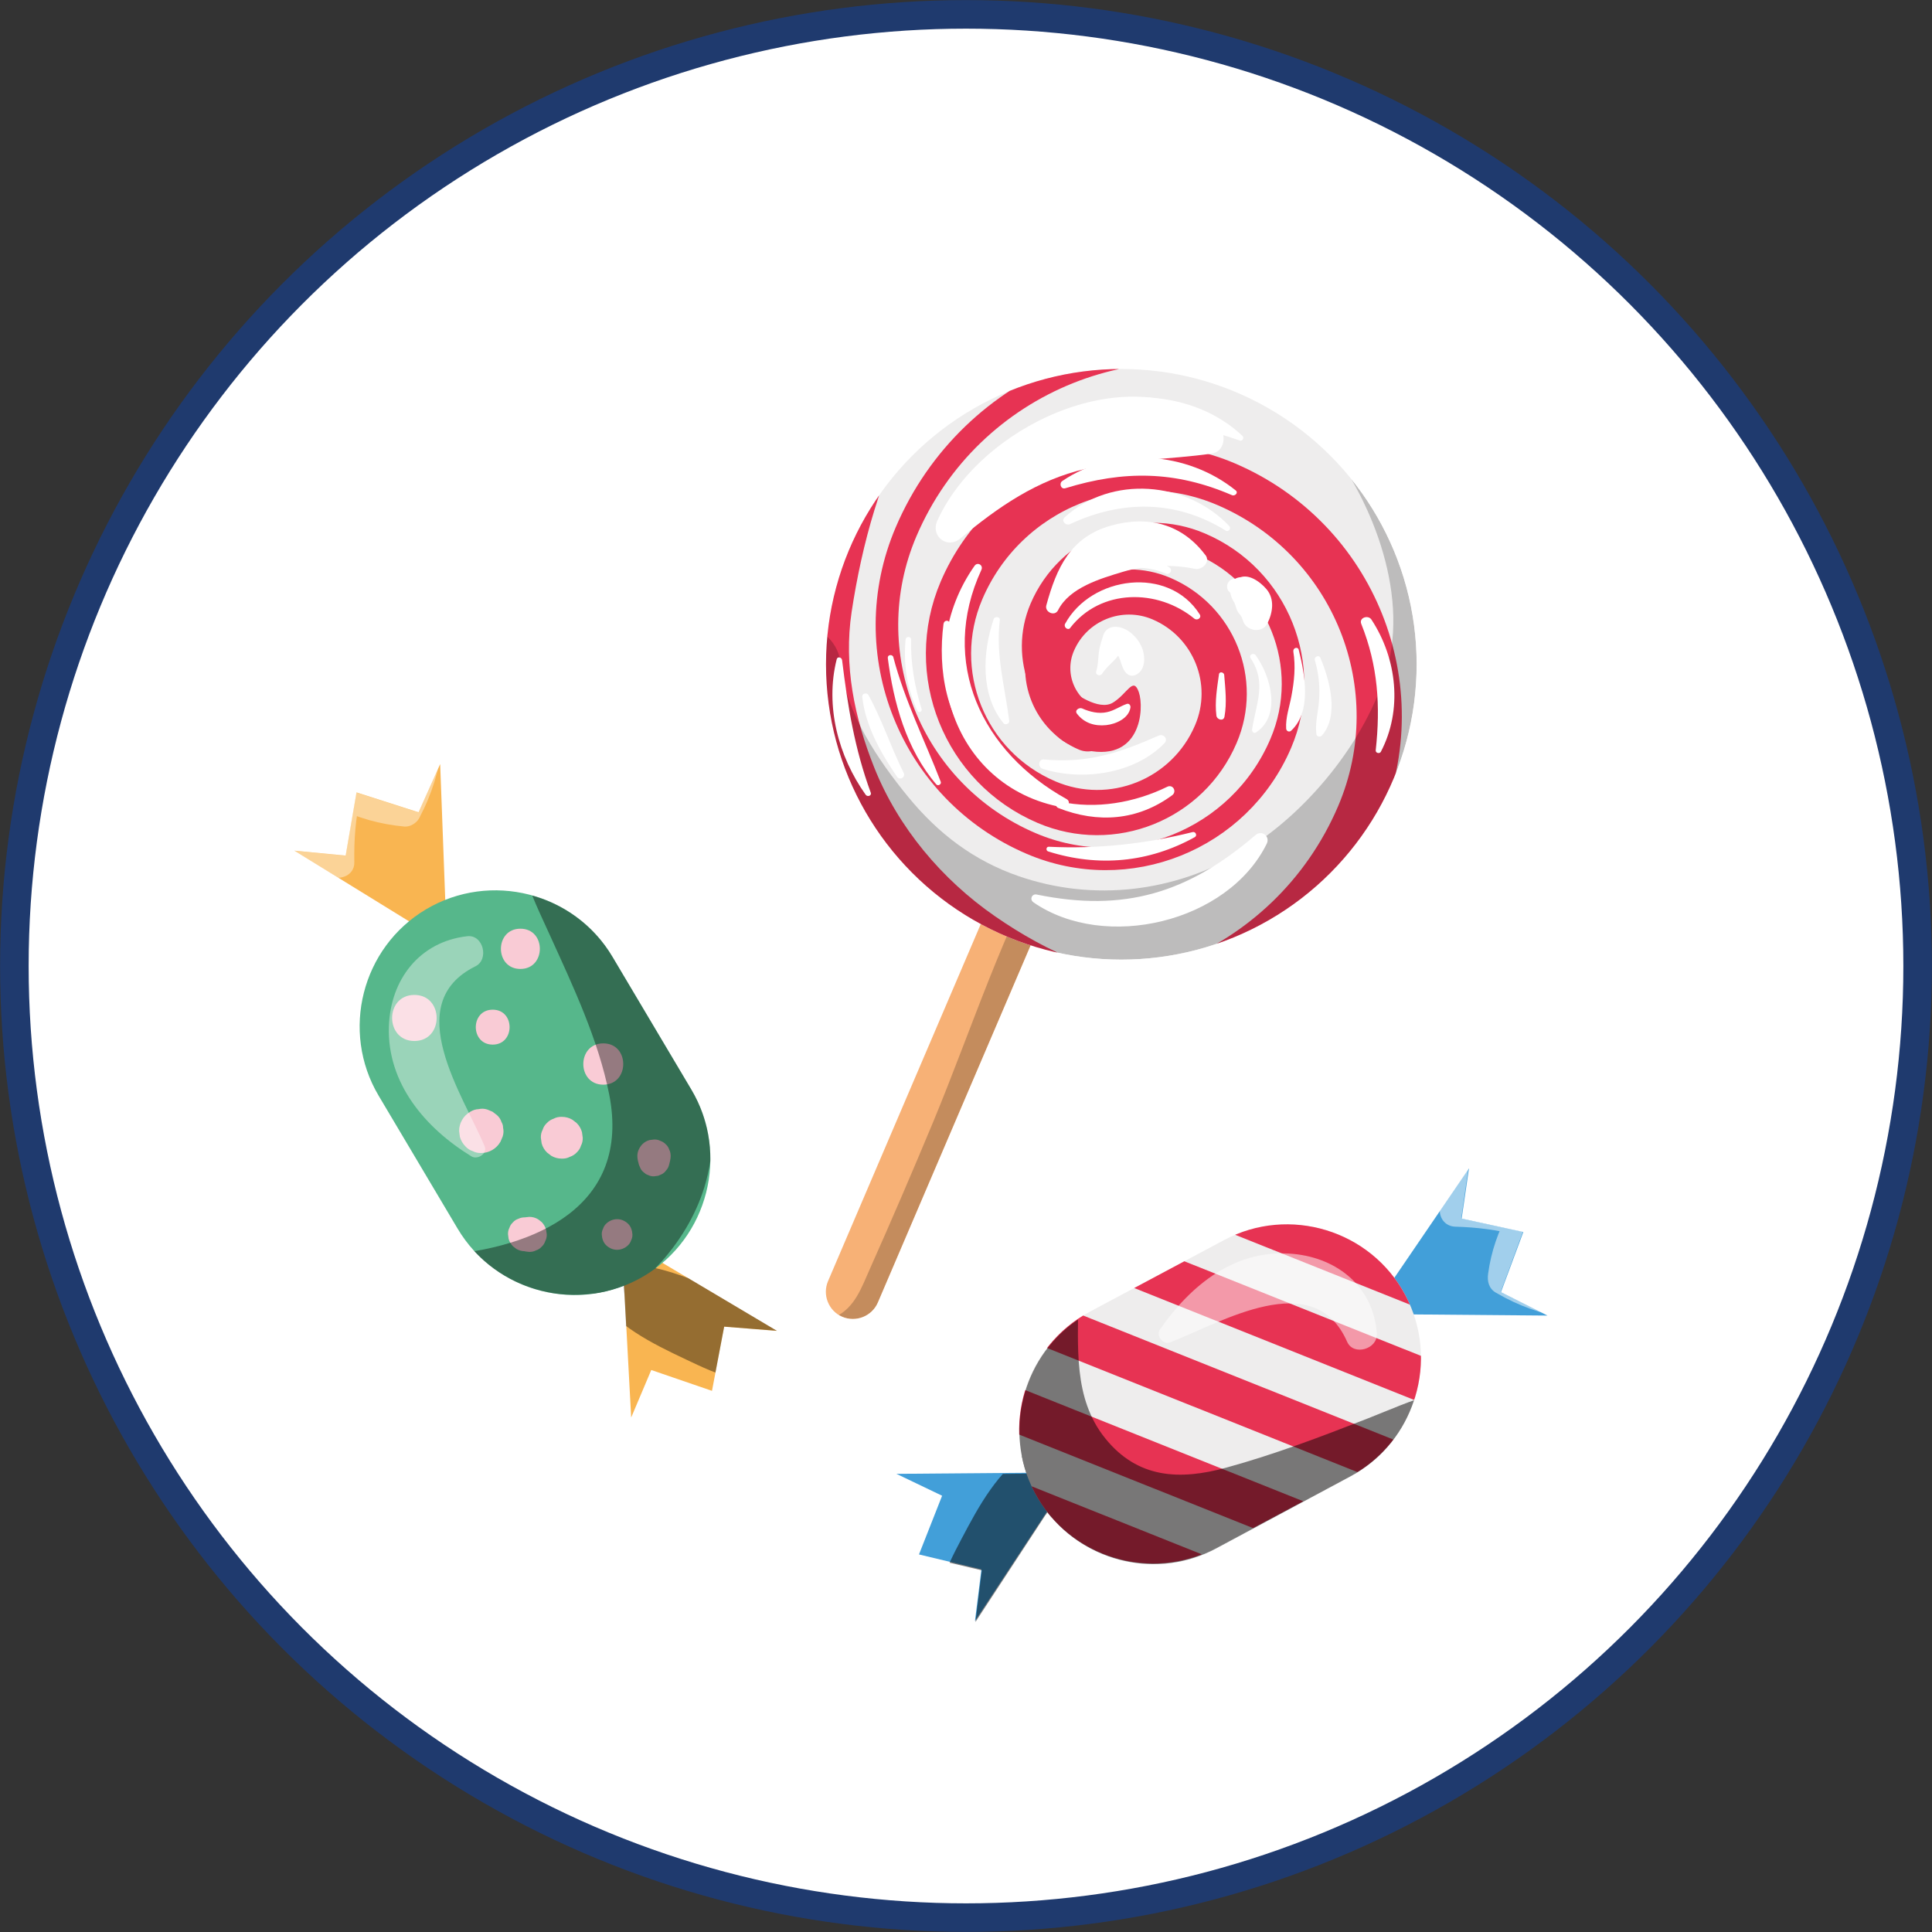 <?xml version="1.0" encoding="UTF-8"?>
<svg xmlns="http://www.w3.org/2000/svg" xmlns:xlink="http://www.w3.org/1999/xlink" viewBox="0 0 203 203">
  <rect x="0" y="0" width="203" height="203" fill="#333333" stroke="none"/>
  <defs>
    <style>
      .cls-1 {
        fill: #f9b551;
      }

      .cls-1, .cls-2, .cls-3, .cls-4, .cls-5, .cls-6, .cls-7, .cls-8, .cls-9, .cls-10 {
        stroke-width: 0px;
      }

      .cls-2 {
        fill: #f9cbd5;
      }

      .cls-11 {
        clip-path: url(#clippath-2);
      }

      .cls-3 {
        fill: #010101;
      }

      .cls-12 {
        isolation: isolate;
      }

      .cls-13 {
        stroke-linecap: round;
        stroke-width: 4.75px;
      }

      .cls-13, .cls-4, .cls-14 {
        fill: none;
      }

      .cls-13, .cls-15, .cls-14 {
        stroke-miterlimit: 10;
      }

      .cls-13, .cls-14 {
        stroke: #e73353;
      }

      .cls-16 {
        clip-path: url(#clippath-1);
      }

      .cls-17 {
        clip-path: url(#clippath-4);
      }

      .cls-5, .cls-15 {
        fill: #fff;
      }

      .cls-15 {
        stroke: #1f3a6e;
        stroke-width: 3px;
      }

      .cls-18 {
        clip-path: url(#clippath);
      }

      .cls-6 {
        fill: #e73353;
      }

      .cls-7 {
        fill: #f7b176;
      }

      .cls-19 {
        opacity: .4;
      }

      .cls-19, .cls-20, .cls-21 {
        mix-blend-mode: overlay;
      }

      .cls-22 {
        clip-path: url(#clippath-3);
      }

      .cls-23 {
        opacity: .21;
      }

      .cls-8 {
        fill: #eeeded;
      }

      .cls-24 {
        clip-path: url(#clippath-5);
      }

      .cls-9 {
        fill: #429fd9;
      }

      .cls-10 {
        fill: #56b78b;
      }

      .cls-14 {
        stroke-width: 2.37px;
      }

      .cls-21 {
        opacity: .5;
      }
    </style>
    <clipPath id="clippath">
      <path class="cls-4" d="M108.73,156.85h0c-3.64-6.82-1.04-15.39,5.79-19.03l14.11-7.53c6.82-3.64,15.39-1.04,19.03,5.79h0c3.64,6.82,1.04,15.39-5.79,19.03l-14.11,7.53c-6.82,3.64-15.39,1.04-19.03-5.79Z"/>
    </clipPath>
    <clipPath id="clippath-1">
      <path class="cls-4" d="M110.05,158.9c4.12,5.31,11.64,7.07,17.75,3.79l14.09-7.56c6.16-3.3,8.84-10.61,6.62-17.02l14.07.09-4.9-2.45,2.34-6.33-6.48-1.4.75-5.28-7.83,11.54c-4.1-5.43-11.7-7.26-17.87-3.94l-14.09,7.56c-6.13,3.29-8.82,10.55-6.64,16.94l-13.65.14,4.81,2.29-2.42,6.18,6.56,1.55-.67,5.43,7.55-11.53Z"/>
    </clipPath>
    <clipPath id="clippath-2">
      <path class="cls-4" d="M88.5,138.36h0c-1.44-.62-2.11-2.3-1.5-3.74l21.02-49.14c.62-1.44,2.3-2.11,3.74-1.5h0c1.44.62,2.11,2.3,1.5,3.74l-21.02,49.14c-.62,1.44-2.3,2.11-3.74,1.5Z"/>
    </clipPath>
    <clipPath id="clippath-3">
      <circle class="cls-4" cx="117.82" cy="69.8" r="31.03"/>
    </clipPath>
    <clipPath id="clippath-4">
      <circle class="cls-4" cx="117.82" cy="69.8" r="31.03"/>
    </clipPath>
    <clipPath id="clippath-5">
      <path class="cls-4" d="M69.59,132.69c5.21-4.42,6.66-12.13,3.06-18.19l-8.3-13.97c-3.63-6.1-11.16-8.51-17.57-5.96l-.54-14.29-2.27,5.08-6.53-2.09-1.13,6.64-5.39-.53,12.06,7.43c-5.34,4.4-6.85,12.19-3.21,18.31l8.3,13.97c3.61,6.08,11.1,8.49,17.49,5.99l.75,13.85,2.12-4.99,6.38,2.18,1.28-6.73,5.54.44-12.04-7.15Z"/>
    </clipPath>
  </defs>
  <g class="cls-12">
    <g id="_Слой_2" data-name="Слой 2">
      <g id="Calque_1" data-name="Calque 1">
        <g>
          <circle class="cls-15" cx="101.5" cy="101.5" r="99.99"/>
          <g>
            <polygon class="cls-9" points="157.71 135.77 160.06 129.45 153.58 128.04 154.35 122.76 143.91 138.07 162.6 138.23 157.71 135.77"/>
            <polygon class="cls-9" points="103.12 164.9 96.56 163.33 98.99 157.16 94.19 154.86 112.72 154.71 102.44 170.33 103.12 164.9"/>
            <path class="cls-8" d="M108.73,156.85h0c-3.64-6.82-1.04-15.39,5.79-19.03l14.11-7.53c6.82-3.64,15.39-1.04,19.03,5.79h0c3.64,6.82,1.04,15.39-5.79,19.03l-14.11,7.53c-6.82,3.64-15.39,1.04-19.03-5.79Z"/>
            <g class="cls-18">
              <path class="cls-6" d="M174.71,152.62l-73.17-29.25c-1.17-.47-2.51.11-2.97,1.27h0c-.47,1.17.11,2.51,1.28,2.97l73.17,29.25c1.17.47,2.51-.11,2.97-1.27h0c.47-1.17-.11-2.51-1.27-2.97Z"/>
              <path class="cls-6" d="M181.71,145.58l-73.17-29.25c-1.17-.47-2.51.11-2.97,1.27h0c-.47,1.17.11,2.51,1.27,2.97l73.17,29.25c1.17.47,2.51-.11,2.97-1.27h0c.47-1.17-.11-2.51-1.28-2.97Z"/>
              <path class="cls-6" d="M165.95,159.07l-73.17-29.25c-1.17-.47-2.51.11-2.97,1.28h0c-.47,1.17.11,2.51,1.27,2.97l73.17,29.25c1.17.47,2.51-.11,2.97-1.27h0c.47-1.17-.11-2.51-1.28-2.97Z"/>
              <path class="cls-6" d="M157.75,166.06l-73.17-29.25c-1.17-.47-2.51.11-2.97,1.28h0c-.47,1.17.11,2.51,1.27,2.97l73.17,29.25c1.17.47,2.51-.11,2.97-1.28h0c.47-1.17-.11-2.51-1.27-2.97Z"/>
              <path class="cls-6" d="M150.75,173.1l-73.17-29.25c-1.17-.47-2.51.11-2.97,1.28h0c-.47,1.17.11,2.51,1.27,2.97l73.17,29.25c1.17.47,2.51-.11,2.97-1.28h0c.47-1.17-.11-2.51-1.28-2.97Z"/>
            </g>
            <g class="cls-21">
              <g class="cls-16">
                <path class="cls-3" d="M110.88,135.05c-5.62,4.08-8.35,9.56-5.77,16.54,2.19,5.95,7.36,11.37,13.52,13.14,7.01,2.02,14.35-.92,20.92-3.21,6.94-2.42,16.07-4.22,19.21-11.44.58-1.34.17-2.84-1.34-3.3-5.35-1.63-8.69.3-13.73,2.27s-9.79,3.77-14.81,5.15c-4.94,1.36-9.34,1.15-12.75-3.07s-2.82-9.71-2.85-14.71c0-1.11-1.38-2.1-2.39-1.37h0Z"/>
                <path class="cls-5" d="M144.67,140.15c-.32-4.83-4.03-7.95-8.78-8.4-6.06-.57-10.72,3.23-14.01,7.93-.45.64.3,1.65,1.05,1.37,5.36-2.06,15.11-8.05,18.62-.06.67,1.52,3.22.75,3.11-.84h0Z"/>
                <path class="cls-5" d="M158.22,130.19c.39,0,.39-.6,0-.6s-.39.6,0,.6h0Z"/>
                <path class="cls-5" d="M154.19,122.74c-1.67.97-2.5,2.14-2.87,4.05-.21,1.07.46,2.07,1.6,2.1,2.28.06,4.46.34,6.67.92l-1.03-2.52c-1.14,2.07-1.88,4.19-2.2,6.54-.11.79.07,1.56.81,1.99,2.54,1.48,4.65,2.14,7.5,2.78.45.1.78-.43.45-.78-1.99-2.12-3.62-3.61-6.17-5.05l.87,1.52c.23-1.89.82-3.6,1.71-5.28.51-.95.09-2.25-1.03-2.52-2.5-.62-5-.95-7.58-.92l1.66,1.66c.08-1.09.44-2.19.96-3.14.47-.85-.48-1.86-1.35-1.35h0Z"/>
                <path class="cls-3" d="M108.25,152.38c-3.41,2.16-5.39,5.84-7.23,9.33-1.6,3.04-3.55,6.74-1.6,10.05.27.45.86.88,1.42.81,3.78-.47,5.51-3.69,7.02-6.86,1.7-3.58,3.67-7.57,3.35-11.63-.11-1.41-1.61-2.56-2.97-1.7h0Z"/>
              </g>
            </g>
          </g>
          <g>
            <path class="cls-7" d="M88.5,138.36h0c-1.44-.62-2.11-2.3-1.5-3.74l21.02-49.14c.62-1.44,2.3-2.11,3.74-1.5h0c1.44.62,2.11,2.3,1.5,3.74l-21.02,49.14c-.62,1.44-2.3,2.11-3.74,1.5Z"/>
            <g class="cls-20">
              <g class="cls-11">
                <g class="cls-23">
                  <path class="cls-3" d="M82.77,140.85c1.01,4.21,3.52,6.78,8.29,5.32,5.81-1.77,8.26-8.51,10.51-13.49,3-6.66,5.81-13.4,8.64-20.13s6.4-13.72,8.83-20.79c1.69-4.92-5.78-7.91-8.3-3.5-5.27,9.2-8.64,19.87-12.7,29.65-2.14,5.14-4.34,10.26-6.61,15.35-.89,1.98-1.59,4.14-3.67,5.11-.58.27-1.77.48-2.45.65-2.27.58.31.38-.2.03-1.21-.82-2.65.53-2.34,1.8h0Z"/>
                </g>
              </g>
            </g>
            <circle class="cls-8" cx="117.82" cy="69.8" r="31.03"/>
            <g class="cls-22">
              <path class="cls-14" d="M342.66,195.86c50.49-118.06-4.28-254.7-122.34-305.19C125.88-149.73,16.57-105.91-23.83-11.46c-32.32,75.56,2.74,163.01,78.3,195.32,60.45,25.85,130.41-2.19,156.26-62.64,20.68-48.36-1.75-104.32-50.11-125.01-38.69-16.55-83.46,1.4-100,40.09-13.24,30.95,1.12,66.77,32.07,80,24.76,10.59,53.41-.9,64-25.66,8.47-19.81-.72-42.73-20.52-51.2-15.85-6.78-34.18.57-40.96,16.42-5.42,12.68.46,27.35,13.14,32.77,10.14,4.34,21.88-.37,26.22-10.51,3.47-8.11-.29-17.5-8.41-20.97-6.49-2.78-14,.24-16.78,6.73-2.22,5.19.19,11.2,5.38,13.42"/>
              <path class="cls-13" d="M269.04,157.09c34.28-80.16-2.91-172.94-83.07-207.22C121.85-77.56,47.62-47.81,20.2,16.32c-21.94,51.3,1.86,110.68,53.16,132.62,41.04,17.55,88.54-1.49,106.1-42.53,14.04-32.83-1.19-70.84-34.02-84.88-26.27-11.23-56.67.95-67.9,27.22-8.99,21.01.76,45.33,21.78,54.32,16.81,7.19,36.27-.61,43.46-17.42,5.75-13.45-.49-29.01-13.94-34.77-10.76-4.6-23.21.39-27.81,11.15-3.68,8.61.31,18.57,8.92,22.25,6.89,2.95,14.86-.25,17.8-7.14,2.36-5.51-.2-11.88-5.71-14.24-4.41-1.88-9.51.16-11.39,4.57-1.51,3.53.13,7.61,3.65,9.11"/>
              <path class="cls-6" d="M91.72,37.27c-9.13,2.93-15.87,15.16-17.57,24.08s-.66,17.51,2.4,25.87c3.63,9.93,10.32,18.44,18.89,24.61,4.16,2.99,8.87,5.23,13.95,6.11s12.49,1.35,16.1-3.09c2.9-3.57,2.75-8.53-1.43-11.13-3.31-2.06-7.14-1.29-10.69-2.67-3.11-1.2-6.09-2.88-8.83-4.78-5.57-3.85-10.18-9.33-12.69-15.64-2.08-5.23-3.21-10.7-2.37-16.32.54-3.58,1.33-7.26,2.4-10.73,1.37-4.42,3.36-9.28,2.92-13.97-.14-1.49-1.45-2.86-3.07-2.34h0Z"/>
              <path class="cls-6" d="M112.76,72.68s2.66,2.09,4.19,1.14,2.12-2.78,2.71-1.09c.59,1.69.26,7.69-6.02,5.97-6.28-1.72-3.15-8.27-.89-6.02Z"/>
            </g>
            <g class="cls-20">
              <g class="cls-17">
                <g class="cls-23">
                  <path class="cls-3" d="M79.94,68.69c-2.15,7.82-2.64,14.85.77,22.41,3.13,6.95,9.74,12.76,16.59,15.95,13.31,6.18,28.84,5.25,41.56-1.97s20.24-19.15,18.91-33.77c-.58-6.41-1.73-12.41-4.8-18.14s-6.54-8.37-12.39-10.58c-1.91-.72-2.87,1.84-1.81,3.11,5.23,6.3,9.31,16.48,6.94,24.65-2.17,7.5-8.48,15.2-15.15,19.15-7.15,4.23-15.62,5.28-23.5,2.57-4.74-1.63-8.48-4.49-11.63-8.33s-6.62-8.95-7.08-13.92c-.42-4.59-7.04-6.06-8.4-1.14h0Z"/>
                </g>
                <g>
                  <path class="cls-5" d="M112.51,45.3c6.33-1.73,11.64-1.14,17.76.99.28.1.49-.29.28-.49-4.92-4.64-12.85-5.19-18.75-2.18-.94.48-.28,1.95.71,1.68h0Z"/>
                  <path class="cls-5" d="M111.94,51.3c6.14-1.89,11.56-1.84,17.51.73.3.13.7-.25.39-.5-5.06-4.09-12.78-4.69-18.22-.99-.37.25-.15.91.32.76h0Z"/>
                  <path class="cls-5" d="M112.43,55.07c5.47-2.55,11.13-2.55,16.36.68.3.19.61-.23.37-.48-4.45-4.71-12.37-5.38-17.29-.92-.41.37.11.93.56.72h0Z"/>
                  <path class="cls-5" d="M113.73,58.23c3.15-1.65,6.74-2.09,10.11-.83.57.22.96-.71.42-.99-3.64-1.86-7.91-1.58-10.95,1.27-.3.28.08.72.42.55h0Z"/>
                  <path class="cls-5" d="M115.73,60.54c1.85-1.13,4.81-1.15,6.75-.28.44.19.79-.37.38-.65-2.54-1.7-5.09-1.4-7.44.4-.3.23-.04.74.31.53h0Z"/>
                  <path class="cls-5" d="M112.45,65.97c3.2-4.13,9.18-4.13,13.04-.97.3.24.8-.07.57-.44-3.26-5.16-11.4-4.05-14.15.99-.18.33.3.75.55.42h0Z"/>
                  <path class="cls-5" d="M115.81,70.79c.34-.56.89-1.02,1.34-1.49s.76-1.04,1.09-1.57l-1.43.58c1.03.43.84,1.53,1.42,2.29.29.38.68.51,1.13.3,1.09-.53.99-2.11.55-3.03s-1.34-1.83-2.43-1.99c-.7-.11-1.33.17-1.56.88-.19.61-.4,1.21-.47,1.85s-.07,1.33-.27,1.93c-.12.37.42.57.61.26h0Z"/>
                  <path class="cls-5" d="M109.55,80.78c4.18,1.32,9.69.54,12.81-2.7.42-.43-.11-1.01-.61-.79-4.14,1.83-7.47,2.93-12.07,2.51-.58-.05-.65.82-.13.98h0Z"/>
                  <path class="cls-5" d="M111.21,84.9c4.13,1.63,8.32,1.33,11.95-1.34.53-.39.08-1.19-.52-.89-3.43,1.68-7.49,2.38-11.25,1.56-.45-.1-.6.51-.18.67h0Z"/>
                  <path class="cls-5" d="M110.13,89.46c5.27,1.67,10.58,1.18,15.41-1.5.29-.16.09-.61-.23-.53-4.95,1.24-10.02,1.79-15.11,1.54-.29-.01-.33.41-.07.49h0Z"/>
                  <path class="cls-5" d="M108.57,94.8c7.53,5.2,20.46,2.13,24.53-6.15.38-.77-.52-1.47-1.18-.91-7.09,6.09-13.78,8.14-23,6.25-.5-.1-.76.52-.34.81h0Z"/>
                  <path class="cls-5" d="M104.4,65.08c-1.17,3.45-1.4,7.96,1.05,10.92.18.22.63.05.59-.25-.45-3.64-1.43-6.85-.99-10.59.05-.39-.54-.43-.66-.09h0Z"/>
                  <path class="cls-5" d="M99.14,65.53c-.63,4.82.25,10.33,3.98,13.79.19.18.56,0,.47-.27-1.59-4.54-3.43-8.63-3.8-13.52-.03-.42-.59-.4-.64,0h0Z"/>
                  <path class="cls-5" d="M95.15,67.2c-.23,2.68.13,5.05,1.26,7.5.11.24.51.07.43-.18-.73-2.34-1.17-4.86-1.11-7.31,0-.38-.55-.37-.58,0h0Z"/>
                  <path class="cls-5" d="M93.28,69.12c.6,4.7,1.95,9.62,5.1,13.3.18.21.56-.01.47-.27-1.7-4.39-3.78-8.52-4.99-13.11-.08-.31-.62-.26-.57.08h0Z"/>
                  <path class="cls-5" d="M90.6,73.21c.32,3.04,1.95,5.92,3.65,8.4.29.43.93.06.7-.41-1.34-2.67-2.26-5.56-3.7-8.17-.16-.29-.69-.18-.65.18h0Z"/>
                  <path class="cls-5" d="M87.91,69.29c-1.23,4.89.17,10.18,3.05,14.22.18.25.66.11.53-.23-1.69-4.59-2.42-9.08-3.01-13.92-.04-.3-.49-.42-.57-.08h0Z"/>
                  <path class="cls-5" d="M128.08,70.85c-.2,1.45-.45,2.87-.27,4.34.05.43.75.64.85.11.26-1.47.09-2.9-.03-4.38-.02-.29-.5-.41-.55-.07h0Z"/>
                  <path class="cls-5" d="M131.4,69.15c1.73,2.59.57,4.78.16,7.5-.03.22.18.46.41.31,2.72-1.8,1.52-5.98-.04-8.12-.23-.31-.75-.02-.53.31h0Z"/>
                  <path class="cls-5" d="M135.89,68.43c.26,1.62.1,3.13-.2,4.73-.21,1.13-.62,2.23-.55,3.4.02.27.32.4.52.22,2.2-2.04,1.44-5.94.8-8.5-.09-.37-.62-.21-.56.16h0Z"/>
                  <path class="cls-5" d="M138.15,69.35c.42,1.43.56,2.85.44,4.33-.09,1.16-.43,2.32-.27,3.47.03.25.4.32.56.15,1.87-2.1.81-5.92-.15-8.19-.14-.34-.68-.1-.58.25h0Z"/>
                  <path class="cls-5" d="M143.03,65.55c1.76,4.4,2.03,8.61,1.52,13.29-.03.29.42.39.54.15,2.29-4.38,1.71-9.77-.99-13.89-.34-.52-1.33-.2-1.07.45h0Z"/>
                  <path class="cls-5" d="M113.16,74.99c.75.98,1.86,1.33,3.07,1.2,1.02-.11,2.37-.7,2.55-1.85.03-.21-.13-.46-.38-.38-.72.25-1.33.71-2.1.87-.87.19-1.79-.03-2.59-.39-.32-.14-.83.19-.55.55h0Z"/>
                </g>
                <g>
                  <path class="cls-5" d="M127.69,44.29c-9.6-6.78-24.83.69-29.21,10.44-.72,1.59,1.03,3,2.41,1.86,3.96-3.3,8.06-6.15,13.17-7.33,4.36-1.01,8.8-.97,13.2-1.59,1.74-.25,1.58-2.58.44-3.38h0Z"/>
                  <path class="cls-5" d="M126.65,58.32c-2.43-3.24-5.98-4.2-9.93-3.09-4.24,1.2-5.7,4.42-6.78,8.37-.2.71.88,1.21,1.23.52,1.2-2.38,4.45-3.33,6.89-4.06,2.23-.67,5.19-.79,7.48-.29.75.16,1.68-.71,1.12-1.45h0Z"/>
                  <path class="cls-5" d="M129.3,62.3c.1.05.2.11.3.18l-.44-.77c0,.41.13.69.32,1.03l-.14-1.07c-.17.48-.02.98.21,1.41.02.03.24.41.16.24-.07-.14.09.27.09.27.07.21.12.43.23.63.07.12.15.24.24.34.16.21.2.26.11.14-.12-.18.12.19.14.23-.11-.21.07.22.07.25.29,1.12,2.02,1.43,2.57.34.58-1.15.8-2.58-.1-3.63-.68-.79-2.04-1.8-3.08-1.05l.7-.19c-.5-.04-.88.07-1.25.43l.63-.26c-.11-.01-.23-.01-.34-.01-.77,0-1.11,1.1-.4,1.49h0Z"/>
                  <path class="cls-5" d="M114.97,90.88s.02-.03,0-.03-.02.03,0,.03h0Z"/>
                  <path class="cls-5" d="M102.4,59.45c-6.61,9.38-2.64,23.27,9.3,25.39.5.09.87-.6.37-.88-8.89-4.92-13.44-14.36-8.95-24.09.22-.49-.41-.86-.72-.42h0Z"/>
                </g>
              </g>
            </g>
          </g>
          <g>
            <polygon class="cls-1" points="43.98 85.35 37.46 83.26 36.32 89.9 30.93 89.38 46.96 99.26 46.25 80.28 43.98 85.35"/>
            <polygon class="cls-1" points="76.09 139.4 74.81 146.14 68.43 143.95 66.32 148.94 65.31 130.14 81.63 139.84 76.09 139.4"/>
            <path class="cls-10" d="M67.66,134.08h0c-6.76,4.01-15.57,1.77-19.58-4.99l-8.3-13.97c-4.01-6.76-1.77-15.57,4.99-19.58h0c6.76-4.01,15.57-1.77,19.58,4.99l8.3,13.97c4.01,6.76,1.77,15.57-4.99,19.58Z"/>
            <g>
              <path class="cls-2" d="M43.54,109.38c3.12,0,3.12-4.84,0-4.84s-3.12,4.84,0,4.84h0Z"/>
              <path class="cls-2" d="M51.77,109.76c2.36,0,2.37-3.67,0-3.67s-2.37,3.67,0,3.67h0Z"/>
              <path class="cls-2" d="M54.68,101.81c2.72,0,2.73-4.23,0-4.23s-2.73,4.23,0,4.23h0Z"/>
              <path class="cls-2" d="M52.57,119.99l.02-.03.23-.55c.1-.31.11-.61.04-.92,0-.21-.05-.4-.16-.58-.09-.29-.25-.53-.48-.74l-.47-.36-.55-.23c-.31-.1-.61-.11-.92-.04-.31.01-.59.11-.86.27l-.03.02c-.35.21-.63.48-.83.83-.21.36-.32.75-.32,1.17l.08.62c.11.39.31.73.6,1.02.21.23.46.39.75.48.28.15.57.21.89.2.42,0,.81-.11,1.17-.32.35-.21.63-.48.83-.83h0Z"/>
              <path class="cls-2" d="M59.03,121.74c.3.01.59-.05.85-.19.27-.09.51-.24.71-.45.21-.2.37-.43.45-.71.14-.26.2-.54.19-.85l-.08-.58c-.1-.37-.29-.7-.57-.97l-.44-.34c-.34-.2-.71-.3-1.11-.3-.3-.01-.59.05-.85.19-.27.09-.51.24-.71.45-.21.2-.37.43-.45.71-.14.26-.2.54-.19.85l.08.58c.1.37.29.7.57.97l.44.34c.34.2.71.3,1.11.3h0Z"/>
              <path class="cls-2" d="M63.39,113.97c2.79,0,2.8-4.34,0-4.34s-2.8,4.34,0,4.34h0Z"/>
              <path class="cls-2" d="M55.16,131.49l.45.05c.25,0,.49-.04.71-.16.23-.07.42-.2.59-.38.18-.17.31-.36.38-.59.11-.22.17-.45.16-.71l-.07-.49c-.09-.31-.24-.58-.47-.81l-.37-.29c-.29-.17-.59-.25-.93-.25l-.45.05c-.25,0-.47.04-.69.15-.22.07-.41.19-.57.37-.17.16-.3.35-.37.57-.11.21-.16.44-.15.69l.06.47c.08.3.24.56.46.79l.36.28c.28.16.58.24.9.24h0Z"/>
              <path class="cls-2" d="M64.84,131.32c.41,0,.85-.18,1.14-.47.16-.15.27-.32.33-.52.1-.19.15-.4.14-.62-.02-.42-.16-.85-.47-1.14s-.7-.47-1.14-.47c-.41,0-.85.18-1.14.47-.16.15-.27.32-.33.52-.1.19-.15.4-.14.62.02.42.16.85.47,1.14s.7.47,1.14.47h0Z"/>
              <path class="cls-2" d="M70.3,122.4c.08-.3.16-.6.17-.92,0-.24-.04-.47-.15-.68-.07-.22-.19-.41-.36-.56-.16-.17-.35-.29-.56-.36-.21-.11-.43-.16-.68-.15l-.47.06c-.3.08-.55.23-.77.45-.31.34-.52.77-.51,1.24,0,.32.09.62.17.92l.17.39c.1.19.24.34.42.46.1.1.22.17.36.21.2.1.41.15.63.14l.44-.06.39-.17c.19-.1.34-.24.46-.42.15-.16.24-.34.29-.56h0Z"/>
            </g>
            <g class="cls-19">
              <g class="cls-24">
                <path class="cls-3" d="M45.1,134.68c9.4,11.28,25.79,1.55,29.07-10.49,2.14-7.85-.92-15.88-3.86-23.07-1.57-3.84-3.07-7.81-5.04-11.46-1.84-3.41-3.65-4.86-7.25-6.21-1.15-.43-2.52.48-2.81,1.59-1.38,5.28.4,8.44,2.59,13.27,2.41,5.31,5.07,10.93,6.21,16.68,2.32,11.79-7.76,16.15-17.77,16.92-1.45.11-2.06,1.66-1.14,2.76h0Z"/>
                <path class="cls-5" d="M49.1,98.37c-4.99.56-8.09,4.53-8.24,9.52-.18,5.96,3.84,10.65,8.67,13.61.64.4,1.72-.28,1.39-1.07-2.24-5.34-8.92-14.97-.96-18.9,1.46-.72.82-3.35-.86-3.16h0Z"/>
                <path class="cls-5" d="M38.01,85.38c.39,0,.39-.61,0-.61s-.39.61,0,.61h0Z"/>
                <path class="cls-5" d="M30.91,89.45c1.06,1.64,2.23,2.46,4.19,2.76,1.04.16,2.16-.42,2.13-1.62-.04-2.32.12-4.53.62-6.81l-2.56,1.04c2.31,1.14,4.64,1.79,7.21,2.03.59.05,1.28-.37,1.55-.89,1.4-2.66,1.99-4.84,2.52-7.78.08-.44-.44-.82-.79-.46-2.05,2.1-3.49,3.8-4.83,6.44l1.55-.89c-1.94-.15-3.69-.62-5.44-1.46-.94-.45-2.33-.14-2.56,1.04-.52,2.57-.76,5.12-.62,7.74l1.69-1.69c-1.12-.04-2.26-.32-3.27-.82-.84-.41-1.95.47-1.37,1.37h0Z"/>
                <path class="cls-3" d="M62.41,135.94c2.35,3.36,6.05,5.2,9.68,6.91,3.15,1.49,7.07,3.43,10.36,1.3.68-.44.89-1.12.77-1.89-.62-3.76-4.58-5.31-7.69-6.64-3.54-1.52-7.48-3.17-11.39-2.7-1.35.16-2.7,1.63-1.73,3.01h0Z"/>
              </g>
            </g>
          </g>
        </g>
      </g>
    </g>
  </g>
</svg>